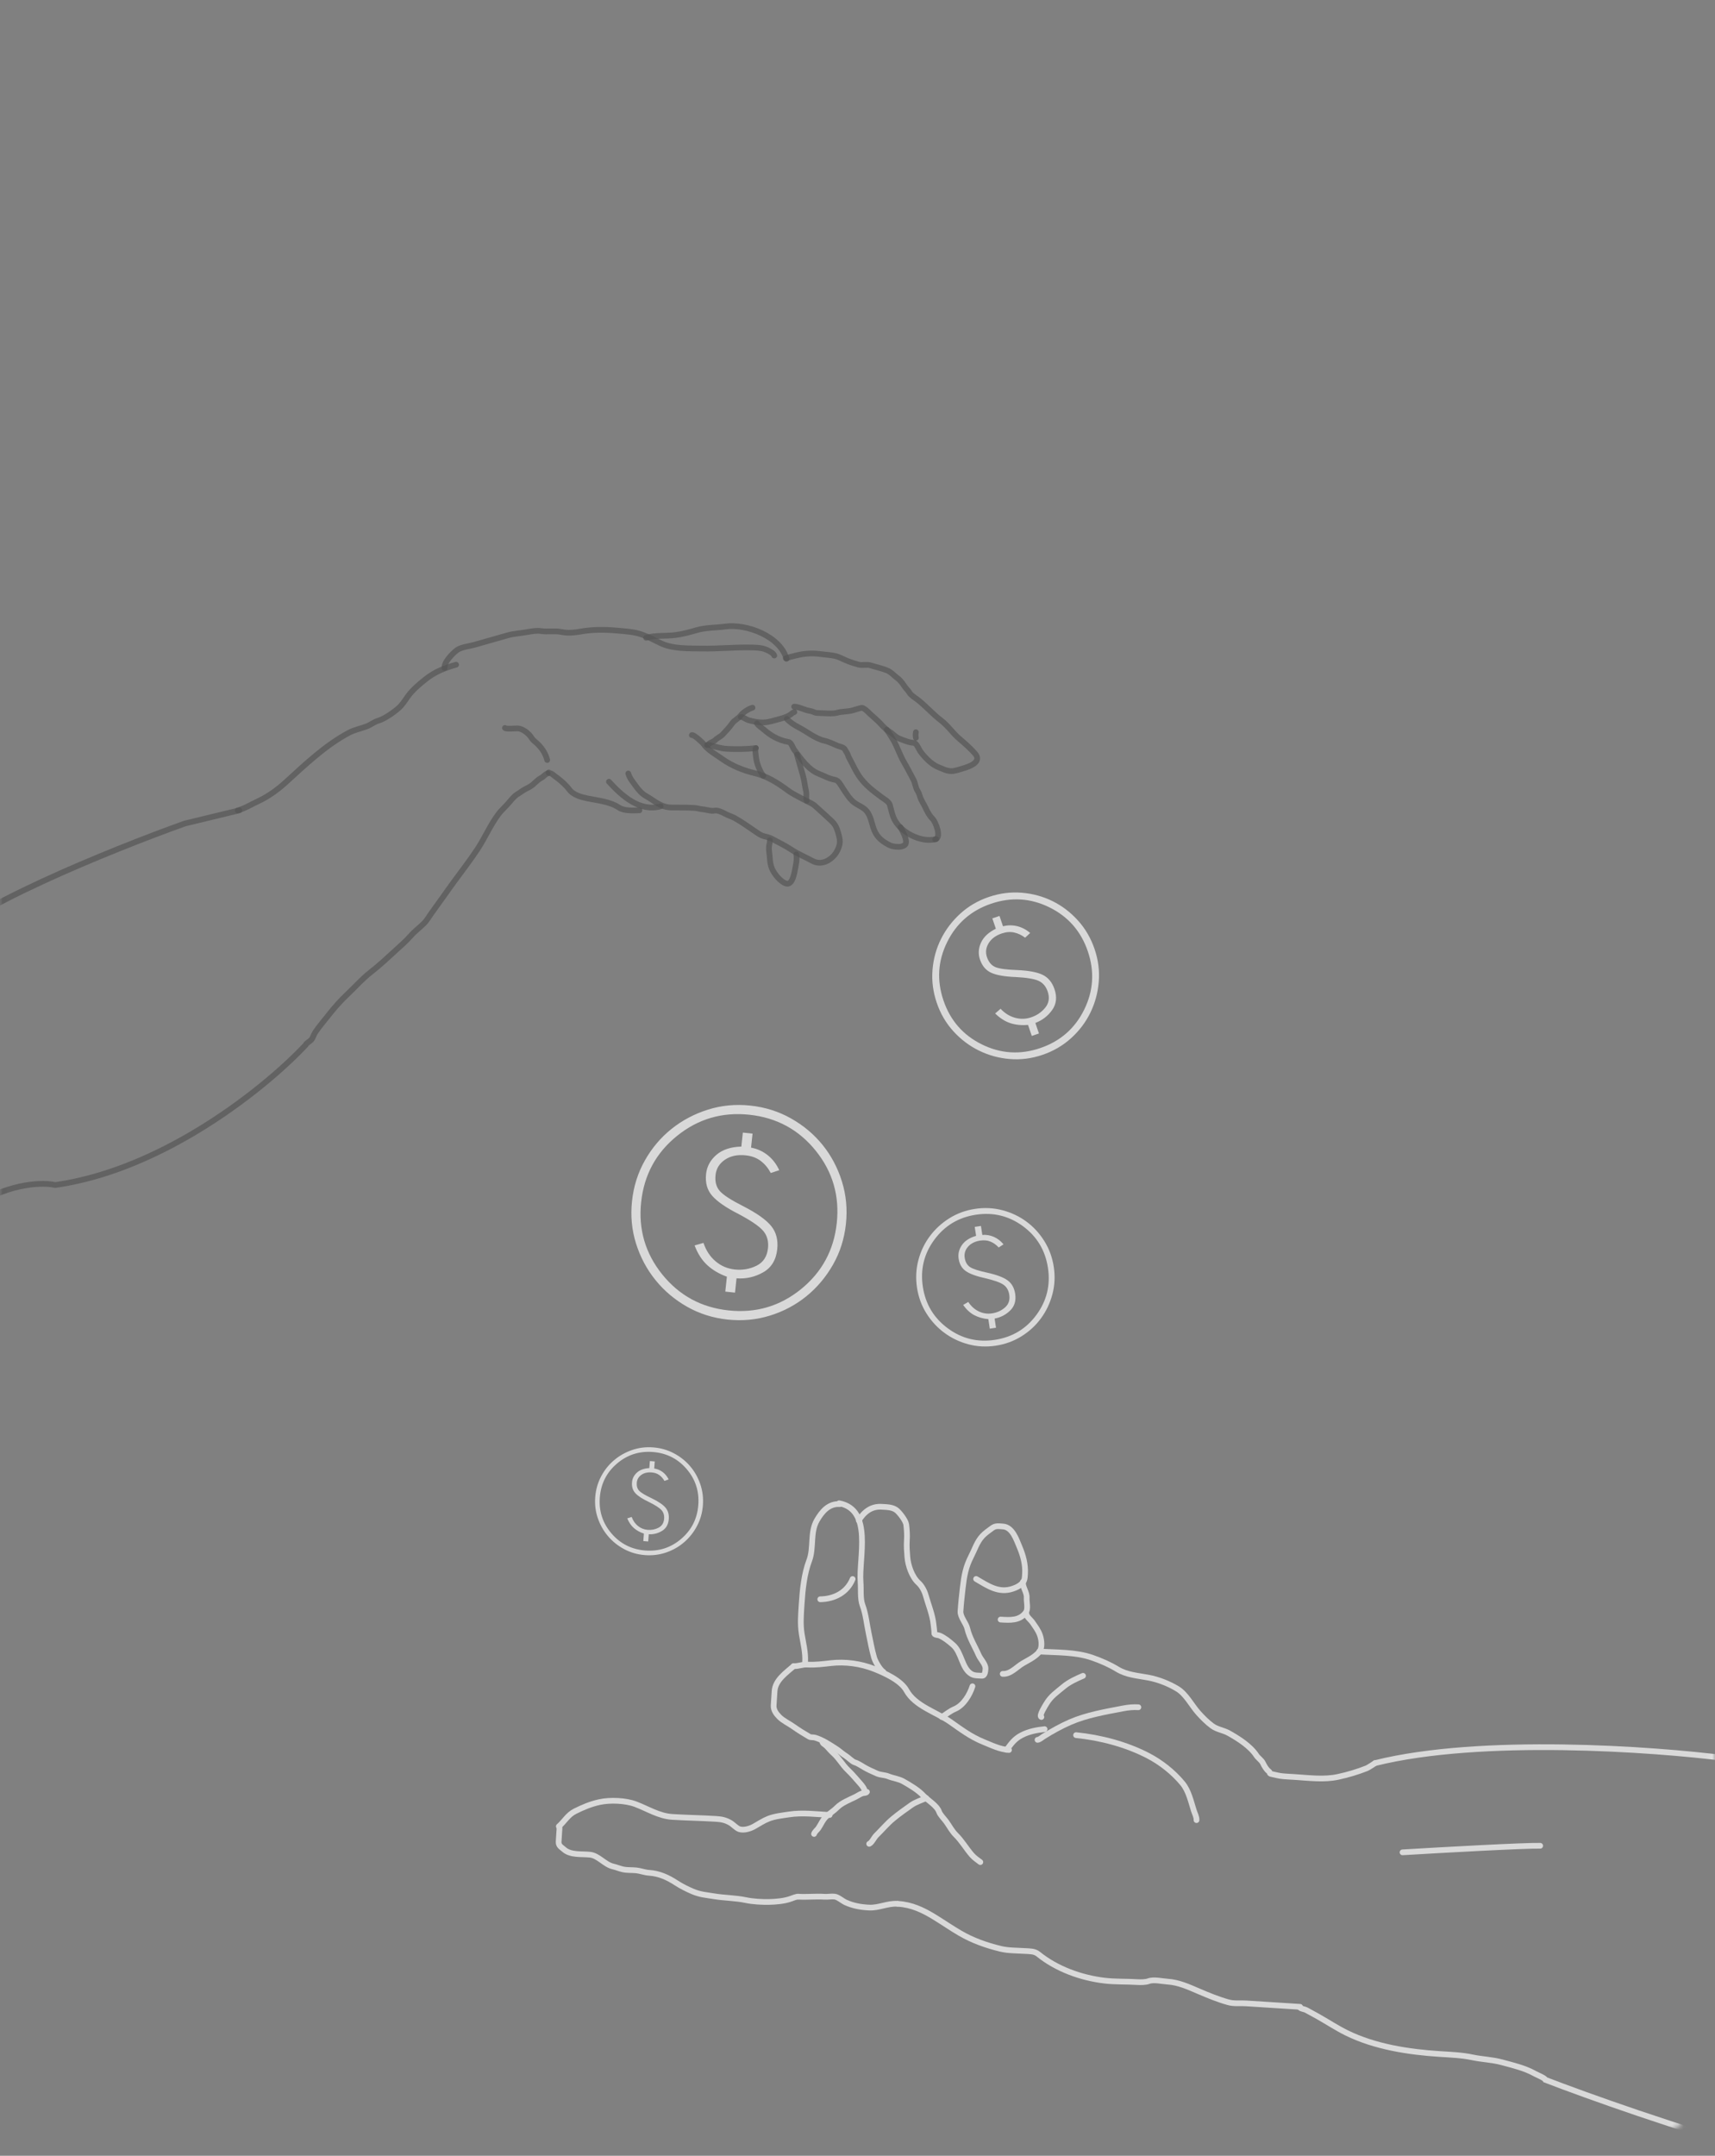 <svg width="300" height="377" viewBox="0 0 300 377" fill="none" xmlns="http://www.w3.org/2000/svg">
<rect x="0" y="0" width="300" height="377" fill="#808080" stroke="none"/>
<mask id="mask0_588_1141" style="mask-type:alpha" maskUnits="userSpaceOnUse" x="0" y="0" width="300" height="377">
<rect width="300" height="377" rx="20" fill="#11151C" fill-opacity="0.7"/>
<rect x="0.5" y="0.5" width="299" height="376" rx="19.5" stroke="#1D2027" stroke-opacity="0.2"/>
</mask>
<g mask="url(#mask0_588_1141)">
<path d="M97.873 319.684C97.823 320.468 97.773 321.252 97.723 322.036C97.674 322.794 98.148 322.98 98.663 323.435C99.819 324.46 101.725 324.196 103.18 324.343C104.695 324.497 105.765 326.078 107.259 326.415C107.828 326.544 108.37 326.78 108.946 326.91C109.719 327.085 110.548 327.008 111.334 327.094C112.053 327.173 112.783 327.465 113.506 327.511C115.31 327.627 116.798 328.309 118.293 329.28C119.17 329.85 120.225 330.384 121.193 330.789C122.512 331.342 123.504 331.385 124.872 331.613C126.71 331.918 128.637 331.909 130.449 332.287C131.733 332.555 133.235 332.636 134.555 332.611C135.702 332.589 137.251 332.454 138.329 332.055C138.635 331.942 139.313 331.668 139.607 331.687" stroke="white" stroke-linecap="round"/>
<path d="M139.605 331.687C141.132 331.785 142.673 331.604 144.218 331.703C144.812 331.741 145.435 331.609 146.016 331.679C146.589 331.747 147.4 332.461 147.955 332.708C149.281 333.3 150.602 333.528 152.055 333.597C153.703 333.676 155.316 332.83 156.944 332.934" stroke="white" stroke-linecap="round"/>
<path d="M157.085 332.943C159.497 333.097 161.419 334.007 163.486 335.272C164.982 336.187 166.404 337.18 167.921 338.063C170.155 339.365 172.526 340.202 175.038 340.81C176.391 341.137 177.855 341.098 179.241 341.187C180.046 341.238 180.951 341.193 181.607 341.725C184.83 344.34 189.065 345.866 193.139 346.363C195.088 346.601 197.015 346.503 198.96 346.627C199.505 346.662 200.377 346.661 200.889 346.472C201.835 346.122 203.256 346.483 204.229 346.546C206.18 346.67 207.877 347.46 209.665 348.224C211.388 348.961 213.027 349.642 214.837 350.15C215.893 350.446 216.882 350.28 217.952 350.349C221.108 350.55 224.264 350.752 227.42 350.954" stroke="white" stroke-linecap="round"/>
<path d="M227.409 351.093C227.687 351.346 228.142 351.333 228.474 351.509C229.143 351.863 229.829 352.239 230.493 352.614C232.199 353.574 233.811 354.649 235.572 355.516C240.522 357.952 246.403 358.856 251.865 359.205C253.714 359.323 255.716 359.4 257.525 359.783C259.267 360.152 261.019 360.187 262.741 360.658C264.683 361.189 266.702 361.643 268.475 362.635C268.89 362.867 270.211 363.386 270.356 363.73C277.467 366.473 293.778 372.315 308.931 376.494C311.45 377.189 313.938 377.838 316.346 378.419C322.705 379.953 328.781 380.283 334.658 380.446C341.974 380.648 348.982 380.592 355.846 382.278C361.772 383.733 367.591 386.487 373.408 391.827C387.784 405.023 416.421 416.952 428.943 421.267C436.776 421.644 454.051 427.143 460.485 446.118C466.92 465.093 483.895 467.142 491.578 465.794M503.306 382.869C496.169 377.343 477.802 364.702 461.427 358.345C445.052 351.987 418.591 341.832 407.408 337.549C404.572 336.143 397.781 332.155 393.303 327.458C388.824 322.761 380.822 321.423 377.381 321.341C374.195 318.587 364.84 313.009 352.912 312.725C351.186 311.869 348.308 310.813 344.373 309.829C335.374 307.579 320.852 305.709 301.965 307.496C289.189 305.853 259.018 303.719 240.546 308.329M348.924 359.684C355.032 360.212 369.588 359.373 378.95 351.791M245.339 323.937C252.206 323.526 266.636 322.722 269.424 322.788" stroke="white" stroke-linecap="round"/>
<path d="M97.756 319.398C98.746 318.527 99.345 317.37 100.572 316.76C102.009 316.047 103.278 315.497 104.886 315.147C106.715 314.749 109.433 314.856 111.18 315.518C113.322 316.33 115.27 317.591 117.579 317.738C120.148 317.903 122.712 317.927 125.275 318.091C126.225 318.152 126.919 318.289 127.755 318.776C128.221 319.047 128.819 319.703 129.295 319.873C130.087 320.155 131.203 319.804 131.894 319.419C132.721 318.96 133.545 318.402 134.428 318.056C135.542 317.621 136.842 317.491 138.021 317.31C140.345 316.956 142.789 317.259 145.122 317.408" stroke="white" stroke-linecap="round"/>
<path d="M142.398 320.718C142.496 320.352 142.939 320.032 143.151 319.721C143.641 319.003 143.933 318.189 144.603 317.6C145.209 317.066 145.892 316.65 146.458 316.069C147.202 315.306 148.607 314.74 149.561 314.278C149.982 314.074 150.385 313.781 150.825 313.624C151.088 313.53 151.514 313.595 151.647 313.366" stroke="white" stroke-linecap="round"/>
<path d="M138.838 291.367C137.521 292.526 135.616 293.805 135.493 295.744C135.439 296.574 135.386 297.404 135.333 298.235C135.282 299.044 135.774 299.705 136.319 300.256C136.973 300.917 138.028 301.408 138.796 301.955C139.664 302.574 140.613 303.157 141.534 303.694C141.867 303.888 142.212 303.773 142.567 303.876C143.86 304.251 145.158 305.117 146.281 305.847C146.878 306.235 147.405 306.743 148.004 307.111C148.43 307.372 149.09 308.078 149.537 308.207C150.077 308.364 150.71 308.799 151.207 309.088C151.895 309.489 152.627 309.802 153.354 310.131C154.034 310.439 154.735 310.375 155.411 310.65C156.287 311.005 157.196 311.069 158.033 311.545C159.172 312.192 160.602 313.031 161.499 313.996C162.322 314.882 163.872 315.704 164.274 316.852C164.457 317.376 165.183 318.104 165.519 318.565C166.094 319.352 166.506 320.21 167.219 320.911C168.274 321.946 169.046 323.317 170.029 324.434C170.435 324.896 171.002 325.274 171.485 325.642" stroke="white" stroke-linecap="round"/>
<path d="M138.837 291.367C139.636 291.418 140.386 291.048 141.215 291.101C142.563 291.187 144.044 290.993 145.389 290.841C147.865 290.562 150.556 290.933 152.865 291.838C154.652 292.538 157.582 293.838 158.569 295.631C160.078 298.375 163.803 299.412 166.238 301.123C168.129 302.451 169.793 303.711 171.961 304.6C173.448 305.21 174.909 305.934 176.499 306.036" stroke="white" stroke-linecap="round"/>
<path d="M146.92 263.038C144.964 262.913 143.789 264.335 142.909 265.847C141.661 267.989 142.409 270.658 141.551 272.921C140.672 275.239 140.39 278 140.232 280.478C140.119 282.254 139.962 283.97 140.244 285.743C140.504 287.379 140.941 289.008 140.836 290.658" stroke="white" stroke-linecap="round"/>
<path d="M143.852 304.507C143.829 304.87 144.215 305.013 144.471 305.243C144.93 305.656 145.295 306.177 145.749 306.571C146.749 307.439 147.345 308.619 148.3 309.529C149.077 310.268 149.816 311.153 150.529 311.962C150.762 312.228 151.263 312.84 151.24 313.2" stroke="white" stroke-linecap="round"/>
<path d="M146.791 262.891C152.735 264.022 150.195 272.477 150.537 276.708C150.635 277.919 150.453 279.588 150.877 280.717C151.45 282.243 151.616 284.015 151.951 285.593C152.259 287.043 152.497 288.453 152.902 289.865C153.097 290.548 153.925 292.021 154.522 292.369" stroke="white" stroke-linecap="round"/>
<path d="M150.22 265.897C151.106 264.444 152.388 263.388 154.212 263.504C155.074 263.559 156.094 263.546 156.814 264.096C157.352 264.507 158.443 265.92 158.526 266.629C158.638 267.591 158.699 268.404 158.633 269.43C158.57 270.418 158.645 271.32 158.721 272.292C158.837 273.765 159.528 275.792 160.67 276.814C161.253 277.336 161.719 278.236 161.926 278.969C162.387 280.607 163.139 282.424 163.301 284.104C163.351 284.63 163.451 285.169 163.447 285.693C163.445 285.908 164.2 285.955 164.37 286.031C165.268 286.432 165.996 287.029 166.741 287.684C168.245 289.006 168.246 291.811 169.962 292.767C170.491 293.061 171.168 293.014 171.755 293.052C172.316 293.088 172.364 292.245 172.39 291.838C172.44 291.054 171.528 290.177 171.211 289.456C170.548 287.946 169.586 286.424 169.209 284.799C168.987 283.84 167.952 282.783 168.016 281.789C168.104 280.411 168.251 279.06 168.409 277.696C168.651 275.602 168.917 274.046 169.885 272.17C170.513 270.952 170.895 269.641 171.854 268.611C172.355 268.072 172.969 267.672 173.544 267.24C174.158 266.778 174.696 266.903 175.436 266.95C177.102 267.057 177.805 269.255 178.323 270.479C178.964 271.997 179.409 273.583 179.303 275.249C179.252 276.039 179.254 276.499 178.631 277.048C178.197 277.429 177.711 277.641 177.188 277.823C174.713 278.684 172.82 277.334 170.747 276.126" stroke="white" stroke-linecap="round"/>
<path d="M178.935 276.649C178.873 277.619 179.656 278.448 179.595 279.409C179.547 280.16 179.909 281.367 179.429 282.007C178.344 283.455 176.674 283.333 175.031 283.228" stroke="white" stroke-linecap="round"/>
<path d="M179.554 282.263C179.526 282.69 180.345 283.333 180.606 283.724C181.13 284.508 181.617 285.087 181.931 286.007C182.221 286.858 182.39 288.279 181.693 289.003C180.854 289.876 179.988 290.261 178.934 290.871C177.826 291.511 176.78 292.815 175.401 292.727" stroke="white" stroke-linecap="round"/>
<path d="M164.747 300.268C165.54 299.791 166.149 299.24 167.003 298.879C168.54 298.23 169.625 296.408 170.107 294.897" stroke="white" stroke-linecap="round"/>
<path d="M162.031 314.447C161.165 314.834 160.186 315.132 159.413 315.673C158.313 316.444 157.269 317.188 156.235 318.041C155.172 318.916 154.267 320.011 153.284 320.972C152.874 321.373 152.514 322.25 152.044 322.449" stroke="white" stroke-linecap="round"/>
<path d="M143.485 279.68C145.95 279.648 148.193 278.488 149.146 276.14" stroke="white" stroke-linecap="round"/>
<path d="M181.783 288.815C184.822 289.01 188.146 288.885 191.05 289.895C192.586 290.43 194.056 291.066 195.45 291.911C197.133 292.93 198.974 293.02 200.86 293.379C202.636 293.717 204.418 294.411 205.968 295.346C207.474 296.255 208.472 298.263 209.617 299.543C210.353 300.366 211.154 301.173 212.041 301.827C212.904 302.463 214.023 302.576 214.933 303.088C216.628 304.041 218.697 305.339 219.778 306.989C220.087 307.461 220.679 307.817 220.916 308.316C221.14 308.788 221.53 309.482 221.968 309.785C222.195 309.941 221.999 310.144 222.328 310.218C223.044 310.38 223.765 310.575 224.499 310.635C225.187 310.692 225.877 310.723 226.566 310.767C229.042 310.926 231.597 311.27 234.053 310.743C235.753 310.378 237.466 309.87 239.081 309.229C239.38 309.111 240.547 308.329 240.547 308.329" stroke="white" stroke-linecap="round"/>
<path d="M176.086 306.009C176.933 304.881 177.446 304.11 178.703 303.452C179.938 302.805 181.347 302.533 182.727 302.393" stroke="white" stroke-linecap="round"/>
<path d="M181.491 304.264C181.822 304.249 182.241 303.863 182.519 303.688C183.971 302.774 185.611 301.859 187.185 301.176C190.11 299.905 193.353 299.363 196.466 298.765C197.357 298.594 198.233 298.506 199.134 298.564" stroke="white" stroke-linecap="round"/>
<path d="M188.235 303.441C192.508 303.873 196.978 305.041 200.818 307.032C203.068 308.198 205.246 309.917 206.864 311.877C207.92 313.156 208.332 315.043 208.823 316.601C208.987 317.122 209.338 317.749 209.302 318.303" stroke="white" stroke-linecap="round"/>
<path d="M182.164 300.267C181.663 300.107 182.902 298.188 183.04 297.954C183.841 296.592 184.894 295.929 186.066 294.942C186.998 294.157 188.352 293.533 189.452 293.068" stroke="white" stroke-linecap="round"/>
<path d="M180.487 181.163L181.74 180.737L181.113 178.89C182.324 178.432 183.302 177.68 184.048 176.633C184.794 175.587 184.931 174.372 184.461 172.99C184.058 171.804 183.378 170.972 182.422 170.494C181.465 170.016 179.966 169.733 177.924 169.644C176.029 169.581 174.748 169.403 174.082 169.11C173.417 168.816 172.938 168.24 172.646 167.383C172.364 166.551 172.459 165.743 172.933 164.959C173.407 164.175 174.172 163.603 175.228 163.244C175.995 162.983 176.717 162.926 177.395 163.074C178.072 163.221 178.714 163.525 179.321 163.985L180.206 163.161C179.52 162.572 178.766 162.175 177.942 161.973C177.119 161.77 176.289 161.775 175.453 161.989L174.839 160.181L173.585 160.607L174.2 162.415C172.917 163.051 172.051 163.864 171.601 164.854C171.151 165.844 171.091 166.826 171.422 167.799C171.808 168.934 172.472 169.711 173.416 170.129C174.359 170.548 175.775 170.793 177.664 170.864C179.587 170.965 180.925 171.186 181.678 171.529C182.43 171.871 182.96 172.493 183.267 173.396C183.632 174.47 183.495 175.404 182.856 176.199C182.216 176.995 181.395 177.563 180.392 177.904C179.454 178.223 178.511 178.252 177.564 177.99C176.616 177.729 175.771 177.204 175.029 176.416L174.08 177.236C174.944 178.079 175.844 178.647 176.781 178.942C177.719 179.237 178.736 179.336 179.833 179.239L180.487 181.163ZM182.359 184.472C180.459 185.118 178.55 185.362 176.634 185.202C174.717 185.043 172.917 184.549 171.235 183.72C169.552 182.891 168.064 181.766 166.769 180.343C165.475 178.92 164.505 177.259 163.859 175.359C163.211 173.453 162.965 171.537 163.121 169.61C163.277 167.684 163.771 165.886 164.605 164.216C165.438 162.546 166.566 161.064 167.989 159.77C169.411 158.475 171.073 157.505 172.972 156.86C174.878 156.212 176.794 155.966 178.721 156.121C180.648 156.277 182.444 156.765 184.109 157.586C185.775 158.406 187.256 159.533 188.554 160.965C189.851 162.398 190.824 164.067 191.472 165.973C192.118 167.873 192.361 169.781 192.202 171.698C192.043 173.615 191.555 175.412 190.739 177.09C189.923 178.769 188.799 180.257 187.366 181.554C185.934 182.852 184.264 183.825 182.359 184.472ZM181.957 183.292C185.47 182.098 188.035 179.857 189.653 176.568C191.271 173.279 191.484 169.881 190.292 166.374C189.098 162.861 186.858 160.296 183.572 158.677C180.286 157.058 176.886 156.846 173.374 158.04C169.867 159.232 167.303 161.471 165.681 164.758C164.059 168.045 163.845 171.445 165.039 174.958C166.231 178.465 168.472 181.028 171.762 182.649C175.052 184.27 178.451 184.484 181.957 183.292Z" fill="white"/>
<path d="M126.873 225.873L128.572 226.055L128.839 223.552C130.505 223.673 132.058 223.323 133.499 222.503C134.94 221.682 135.76 220.335 135.96 218.461C136.131 216.854 135.786 215.512 134.926 214.433C134.065 213.355 132.463 212.21 130.121 210.998C127.936 209.897 126.534 208.994 125.914 208.289C125.294 207.584 125.045 206.651 125.169 205.489C125.29 204.362 125.84 203.468 126.82 202.807C127.8 202.146 129.006 201.891 130.437 202.044C131.476 202.155 132.353 202.48 133.066 203.02C133.779 203.559 134.366 204.264 134.826 205.132L136.309 204.647C135.826 203.585 135.158 202.712 134.304 202.028C133.449 201.344 132.475 200.9 131.381 200.697L131.642 198.247L129.943 198.066L129.682 200.516C127.836 200.565 126.381 201.046 125.317 201.961C124.253 202.876 123.651 203.993 123.51 205.312C123.346 206.85 123.703 208.12 124.58 209.121C125.457 210.123 126.982 211.178 129.155 212.286C131.352 213.447 132.798 214.432 133.493 215.241C134.188 216.05 134.471 217.065 134.341 218.289C134.185 219.744 133.518 220.764 132.338 221.348C131.159 221.932 129.89 222.152 128.53 222.007C127.259 221.872 126.14 221.394 125.172 220.574C124.204 219.754 123.5 218.681 123.059 217.356L121.503 217.801C122.057 219.256 122.803 220.411 123.74 221.264C124.677 222.117 125.814 222.785 127.151 223.267L126.873 225.873ZM127.269 230.763C124.695 230.489 122.329 229.738 120.171 228.512C118.014 227.286 116.175 225.732 114.655 223.849C113.134 221.966 112.003 219.84 111.259 217.473C110.516 215.105 110.281 212.634 110.556 210.06C110.831 207.477 111.583 205.101 112.81 202.93C114.037 200.759 115.592 198.922 117.473 197.419C119.354 195.916 121.479 194.793 123.846 194.05C126.214 193.306 128.685 193.072 131.259 193.346C133.842 193.622 136.218 194.373 138.389 195.601C140.56 196.828 142.398 198.374 143.903 200.238C145.407 202.101 146.531 204.224 147.273 206.605C148.015 208.986 148.248 211.467 147.973 214.05C147.698 216.624 146.948 218.99 145.722 221.148C144.496 223.305 142.95 225.145 141.084 226.667C139.219 228.189 137.095 229.321 134.714 230.063C132.333 230.805 129.852 231.039 127.269 230.763ZM127.44 229.164C132.199 229.672 136.418 228.439 140.096 225.466C143.775 222.493 145.867 218.631 146.374 213.879C146.881 209.12 145.651 204.901 142.682 201.223C139.713 197.546 135.848 195.453 131.089 194.945C126.337 194.439 122.12 195.67 118.439 198.638C114.757 201.606 112.662 205.471 112.155 210.23C111.648 214.982 112.881 219.199 115.853 222.881C118.826 226.563 122.688 228.658 127.44 229.164Z" fill="white"/>
<path d="M173.141 232.357L174.227 232.192L173.984 230.592C175.041 230.395 175.95 229.924 176.712 229.178C177.474 228.432 177.764 227.46 177.582 226.262C177.426 225.235 176.992 224.456 176.281 223.926C175.569 223.396 174.386 222.945 172.731 222.574C171.193 222.246 170.173 221.913 169.672 221.576C169.171 221.239 168.864 220.699 168.751 219.956C168.642 219.235 168.838 218.589 169.34 218.018C169.842 217.446 170.55 217.091 171.465 216.952C172.13 216.852 172.728 216.911 173.26 217.13C173.792 217.349 174.272 217.691 174.699 218.156L175.543 217.612C175.069 217.031 174.511 216.597 173.868 216.311C173.225 216.025 172.546 215.908 171.832 215.96L171.595 214.393L170.508 214.558L170.746 216.125C169.606 216.457 168.779 216.994 168.267 217.737C167.755 218.48 167.562 219.273 167.69 220.117C167.84 221.1 168.269 221.831 168.978 222.311C169.687 222.791 170.808 223.198 172.341 223.532C173.897 223.896 174.957 224.273 175.522 224.662C176.086 225.051 176.428 225.637 176.547 226.419C176.688 227.35 176.439 228.093 175.801 228.649C175.163 229.206 174.409 229.55 173.54 229.681C172.727 229.805 171.953 229.69 171.217 229.338C170.481 228.986 169.868 228.434 169.377 227.682L168.482 228.213C169.064 229.028 169.717 229.624 170.439 230.002C171.161 230.379 171.978 230.609 172.888 230.69L173.141 232.357ZM174.186 235.334C172.54 235.584 170.946 235.504 169.403 235.093C167.861 234.683 166.463 234.017 165.21 233.094C163.957 232.171 162.905 231.033 162.056 229.682C161.207 228.331 160.658 226.832 160.408 225.186C160.157 223.535 160.236 221.934 160.645 220.383C161.054 218.832 161.721 217.435 162.646 216.193C163.57 214.951 164.708 213.905 166.06 213.056C167.411 212.207 168.91 211.658 170.556 211.408C172.207 211.157 173.808 211.236 175.359 211.645C176.91 212.054 178.306 212.715 179.546 213.629C180.787 214.543 181.832 215.679 182.682 217.039C183.533 218.399 184.083 219.904 184.334 221.556C184.584 223.202 184.504 224.796 184.093 226.339C183.683 227.881 183.022 229.278 182.11 230.529C181.198 231.781 180.062 232.832 178.703 233.682C177.343 234.533 175.837 235.083 174.186 235.334ZM174.031 234.311C177.074 233.85 179.497 232.394 181.3 229.944C183.102 227.494 183.773 224.749 183.312 221.711C182.85 218.667 181.395 216.244 178.948 214.442C176.5 212.639 173.755 211.969 170.711 212.43C167.672 212.891 165.251 214.346 163.445 216.794C161.64 219.241 160.969 221.987 161.43 225.031C161.891 228.069 163.347 230.491 165.798 232.296C168.248 234.101 170.992 234.773 174.031 234.311Z" fill="white"/>
<path d="M112.533 269.506L113.388 269.573L113.486 268.313C114.324 268.351 115.099 268.153 115.81 267.721C116.521 267.289 116.914 266.601 116.988 265.658C117.051 264.849 116.859 264.181 116.412 263.652C115.965 263.123 115.145 262.571 113.953 261.996C112.841 261.474 112.124 261.041 111.803 260.696C111.482 260.351 111.344 259.886 111.39 259.301C111.434 258.734 111.698 258.277 112.181 257.932C112.663 257.586 113.264 257.441 113.985 257.498C114.508 257.539 114.952 257.69 115.318 257.95C115.683 258.211 115.988 258.556 116.231 258.985L116.968 258.721C116.711 258.195 116.363 257.766 115.925 257.435C115.487 257.104 114.991 256.895 114.44 256.809L114.536 255.575L113.681 255.508L113.584 256.742C112.659 256.792 111.935 257.054 111.414 257.528C110.894 258.003 110.607 258.572 110.555 259.236C110.494 260.01 110.691 260.642 111.146 261.132C111.6 261.622 112.38 262.13 113.486 262.655C114.605 263.207 115.344 263.681 115.705 264.077C116.065 264.473 116.221 264.979 116.173 265.595C116.116 266.327 115.795 266.848 115.211 267.158C114.628 267.468 113.994 267.596 113.31 267.543C112.67 267.492 112.101 267.268 111.604 266.871C111.107 266.473 110.738 265.944 110.498 265.286L109.724 265.531C110.023 266.253 110.413 266.822 110.895 267.237C111.378 267.652 111.958 267.971 112.635 268.194L112.533 269.506ZM112.8 271.954C111.505 271.853 110.307 271.51 109.207 270.925C108.107 270.34 107.162 269.586 106.373 268.663C105.583 267.739 104.985 266.688 104.579 265.511C104.172 264.333 104.02 263.097 104.121 261.801C104.223 260.501 104.567 259.298 105.152 258.191C105.737 257.084 106.491 256.141 107.414 255.36C108.337 254.579 109.387 253.986 110.565 253.579C111.742 253.173 112.979 253.02 114.275 253.122C115.574 253.223 116.778 253.567 117.884 254.152C118.991 254.738 119.935 255.487 120.717 256.401C121.498 257.315 122.092 258.365 122.498 259.549C122.904 260.733 123.056 261.975 122.954 263.275C122.852 264.571 122.509 265.769 121.925 266.869C121.34 267.969 120.59 268.914 119.675 269.704C118.76 270.494 117.711 271.092 116.527 271.498C115.342 271.904 114.1 272.056 112.8 271.954ZM112.863 271.149C115.259 271.337 117.359 270.659 119.163 269.115C120.966 267.571 121.962 265.604 122.149 263.212C122.337 260.816 121.66 258.717 120.118 256.913C118.576 255.11 116.607 254.114 114.212 253.926C111.82 253.739 109.721 254.416 107.916 255.958C106.11 257.5 105.114 259.468 104.926 261.864C104.739 264.255 105.417 266.354 106.961 268.16C108.504 269.966 110.472 270.962 112.863 271.149Z" fill="white"/>
<path d="M41.584 141.729C42.936 141.345 43.907 140.685 45.172 140.105C46.928 139.3 48.629 138.051 50.048 136.753C53.455 133.637 56.943 130.322 61.035 128.14C61.959 127.647 63.193 127.39 64.174 127.016C64.809 126.774 65.501 126.233 66.078 126.069C67.211 125.746 68.793 124.644 69.696 123.854C70.329 123.301 70.763 122.614 71.236 121.934C72.096 120.699 73.314 119.673 74.48 118.75C76.089 117.477 77.816 116.802 79.783 116.243" stroke="#444444" stroke-opacity="0.7" stroke-linecap="round"/>
<path d="M77.771 116.815C77.608 115.841 79.231 114.191 79.991 113.659C80.74 113.136 82.066 113.025 82.945 112.775C84.899 112.219 86.852 111.664 88.805 111.108C89.924 110.79 91.12 110.745 92.264 110.531C92.944 110.404 93.91 110.242 94.618 110.355C95.782 110.543 97.106 110.276 98.21 110.519C99.315 110.763 100.536 110.632 101.633 110.435C103.652 110.073 105.843 110.088 107.877 110.273C109.439 110.415 111.01 110.473 112.489 111.047C113.514 111.446 114.425 111.9 115.396 112.394C117.589 113.507 120.36 113.377 122.747 113.421C125.643 113.474 128.523 113.164 131.386 113.226C132.16 113.242 133.106 113.26 133.845 113.536C134.268 113.694 135.31 114.171 135.443 114.64" stroke="#444444" stroke-opacity="0.7" stroke-linecap="round"/>
<path d="M113.022 111.533C114.649 111.07 116.467 111.266 118.124 111.059C119.417 110.897 120.669 110.543 121.926 110.186C123.549 109.724 125.218 109.794 126.877 109.568C130.623 109.059 136.459 111.262 137.584 115.217" stroke="#444444" stroke-opacity="0.7" stroke-linecap="round"/>
<path d="M137.465 115.111C138.628 114.781 139.737 114.455 140.943 114.333C141.947 114.231 142.812 114.277 143.837 114.418C144.6 114.524 145.361 114.543 146.116 114.725C146.924 114.918 147.656 115.383 148.431 115.666C149.045 115.89 149.564 116.066 150.197 116.23C150.861 116.401 151.617 116.146 152.274 116.357C153.24 116.667 154.174 116.839 155.127 117.224C155.936 117.55 156.403 118.174 157.078 118.67C157.561 119.023 157.96 119.646 158.296 120.127C158.523 120.452 158.884 120.768 159.069 121.111C159.322 121.579 160.03 121.987 160.459 122.316C161.934 123.448 163.132 124.863 164.609 125.986C165.829 126.914 166.692 128.247 167.854 129.224C168.765 129.99 169.76 130.873 170.545 131.769C171.862 133.272 169.548 134.067 168.445 134.381C167.803 134.563 167.141 134.828 166.472 134.85C165.638 134.876 164.831 134.44 164.083 134.134C162.894 133.647 161.649 132.342 160.942 131.328C160.728 131.022 160.309 129.943 159.894 129.914C158.946 129.849 158.226 129.52 157.35 129.183C156.61 128.899 156.141 128.265 155.484 127.877C154.82 127.485 154.261 126.774 153.722 126.239C153.079 125.602 152.353 125.035 151.722 124.392C151.56 124.228 150.957 123.73 150.713 123.784C150.197 123.899 149.687 124.076 149.178 124.221C148.267 124.48 147.301 124.399 146.412 124.652C145.819 124.821 144.84 124.77 144.217 124.736C143.775 124.712 143.326 124.715 142.885 124.681C142.485 124.65 142.127 124.382 141.718 124.328C140.783 124.205 139.84 123.623 138.926 123.582" stroke="#444444" stroke-opacity="0.7" stroke-linecap="round"/>
<path d="M129.61 125.402C130.01 125.379 130.489 125.808 130.878 125.924C131.577 126.132 132.271 126.273 133.02 126.328C134.007 126.4 134.794 126.179 135.756 125.905C136.577 125.672 137.438 125.506 138.164 125.043C138.423 124.877 138.661 124.605 138.957 124.521" stroke="#444444" stroke-opacity="0.7" stroke-linecap="round"/>
<path d="M123.874 130.233C124.148 129.848 124.817 129.747 125.15 129.396C125.503 129.023 126.066 128.824 126.419 128.442C127.018 127.797 127.591 127.201 128.088 126.487C128.476 125.93 129.187 125.649 129.585 125.107C129.978 124.57 130.98 123.946 131.631 123.761" stroke="#444444" stroke-opacity="0.7" stroke-linecap="round"/>
<path d="M121.026 128.554C121.398 128.448 122.874 129.835 123.122 130.183C123.867 131.226 125.305 131.992 126.335 132.731C127.954 133.893 130.008 134.733 131.945 135.191C134.159 135.714 135.991 136.868 137.817 138.227C138.684 138.872 139.778 139.36 140.725 139.888C141.372 140.248 142.064 140.462 142.621 140.975C143.544 141.826 144.486 142.654 145.403 143.514C146.101 144.168 146.359 144.724 146.619 145.636C146.985 146.923 147.078 147.5 146.492 148.707C145.748 150.238 143.856 151.474 142.195 150.587C140.86 149.875 139.584 149.352 138.321 148.516C137.266 147.817 136.116 147.293 135.015 146.679C134.664 146.484 134.052 146.331 133.644 146.233C133.111 146.105 132.753 145.834 132.306 145.534C131.053 144.692 129.86 143.807 128.538 143.071C128.013 142.778 127.415 142.63 126.895 142.34C126.436 142.084 125.514 141.642 125.018 141.755C124.38 141.901 123.61 141.578 122.967 141.535C122.482 141.503 122.034 141.327 121.543 141.295C120.536 141.229 119.576 141.212 118.56 141.222C117.927 141.228 117.099 141.253 116.485 141.101C115.194 140.782 114.171 139.863 113.038 139.231C112.221 138.777 111.667 138.09 111.132 137.345C110.641 136.661 110.14 136.102 109.904 135.272" stroke="#444444" stroke-opacity="0.7" stroke-linecap="round"/>
<path d="M115.565 141.008C111.934 142.04 108.791 139.188 106.522 136.707" stroke="#444444" stroke-opacity="0.7" stroke-linecap="round"/>
<path d="M95.988 135.083C95.768 135.145 96.434 135.23 96.606 135.381C96.912 135.651 97.293 135.897 97.623 136.158C98.289 136.683 99.058 137.357 99.555 138.044C100.27 139.032 101.68 139.407 102.799 139.636C104.64 140.013 106.663 140.168 108.276 141.237C109.182 141.837 110.817 141.741 111.853 141.708" stroke="#444444" stroke-opacity="0.7" stroke-linecap="round"/>
<path d="M95.725 132.907C95.411 131.805 94.946 131.042 94.157 130.219C93.764 129.808 93.26 129.516 92.957 129.007C92.531 128.293 91.439 127.422 90.586 127.384C90.152 127.365 88.547 127.549 88.327 127.309" stroke="#444444" stroke-opacity="0.7" stroke-linecap="round"/>
<path d="M95.801 135.255C95.33 135.388 95.111 135.827 94.669 136.044C94.144 136.302 93.628 136.864 93.174 137.245C92.806 137.556 92.328 137.781 91.894 137.998C91.415 138.238 91.028 138.581 90.57 138.849C89.88 139.25 89.215 140.167 88.677 140.756C88.188 141.292 87.658 141.76 87.219 142.342C85.784 144.245 84.828 146.519 83.512 148.517C82.254 150.428 80.868 152.214 79.523 154.049C78.179 155.882 76.894 157.756 75.55 159.589C75.079 160.231 74.718 160.921 74.154 161.487C73.422 162.221 72.559 162.844 71.878 163.621C71.047 164.572 70.101 165.385 69.172 166.234C67.761 167.525 66.389 168.826 64.872 169.998C63.371 171.157 62.091 172.634 60.712 173.932C59.585 174.992 58.489 176.223 57.536 177.442C56.753 178.446 55.895 179.434 55.176 180.483C54.881 180.913 54.754 181.517 54.416 181.884C54.266 182.047 53.487 182.514 53.493 182.712C49.902 186.572 42.882 192.756 34.078 198.003C27.485 201.933 19.891 205.337 11.987 206.847C11.213 206.995 10.437 207.124 9.658 207.235C7.663 206.775 2.122 206.794 -4.077 210.553C-10.275 214.312 -14.342 212.63 -15.601 211.319C-29.594 219.141 -62.436 235.071 -81.865 236.213C-101.294 237.354 -114.1 231.483 -118.074 228.406M-150.472 196.259C-147.574 194.151 -141.741 191.367 -134.132 190.353M-121.582 190.49C-121.582 190.49 -127.915 189.525 -134.132 190.353M-134.132 190.353C-128.866 185.965 -112.437 180.204 -88.848 192.271C-89.766 191.809 -50.83 175.817 -30.753 177.023C-26.271 176.075 -16.171 172.531 -11.626 165.941C-7.08 159.351 19.578 148.577 32.339 144.013L41.877 141.708M-109.66 199.723C-110.19 202.543 -112.437 208.954 -117.183 212.039C-123.116 215.895 -116.864 220.038 -123.361 234.932M-110.011 219.997C-99.761 223.981 -95.303 214.021 -84.106 218.583M-18.042 182.836C-14.559 183.879 -7.702 187.525 -8.132 193.766" stroke="#444444" stroke-opacity="0.7" stroke-linecap="round"/>
<path d="M123.654 130.295C124.083 130.218 124.722 130.486 125.132 130.585C125.799 130.746 126.471 130.926 127.16 130.957C128.857 131.032 130.522 131.034 132.216 130.822" stroke="#444444" stroke-opacity="0.7" stroke-linecap="round"/>
<path d="M132.217 130.822C132.015 130.971 132.248 132.394 132.282 132.672C132.368 133.354 132.655 134.092 132.941 134.71C133.241 135.359 133.532 135.675 133.532 135.675" stroke="#444444" stroke-opacity="0.7" stroke-linecap="round"/>
<path d="M134.671 146.948C134.705 147.302 134.548 147.701 134.519 148.058C134.467 148.698 134.617 149.361 134.657 150C134.698 150.666 134.782 151.315 135.049 151.935C135.43 152.819 136.545 154.233 137.535 154.519C138.592 154.825 138.952 152.715 139.077 152.027C139.206 151.326 139.486 150.132 139.286 149.427" stroke="#444444" stroke-opacity="0.7" stroke-linecap="round"/>
<path d="M132.409 126.502C132.545 126.821 133.325 127.334 133.604 127.577C134.161 128.063 134.763 128.52 135.414 128.873C136.175 129.285 137.032 129.614 137.886 129.743C138.437 129.826 138.648 130.75 138.94 131.134C140.098 132.657 141.368 134.582 143.207 135.305C144.122 135.666 145.06 136.208 146.041 136.362C146.703 136.466 147.071 137.317 147.419 137.826C147.97 138.634 148.524 139.603 149.283 140.238C150.025 140.86 151.117 141.159 151.685 141.951C152.278 142.777 152.439 143.698 152.737 144.654C153.21 146.17 154.02 146.934 155.324 147.66C155.894 147.978 156.397 148.096 157.286 148.096C157.528 148.096 158.168 147.971 158.375 147.66C158.811 147.007 157.915 145.366 157.504 144.654" stroke="#444444" stroke-opacity="0.7" stroke-linecap="round"/>
<path d="M141.113 140.021C140.96 139.483 141.129 138.941 141.005 138.393C140.797 137.47 140.707 136.513 140.445 135.59C140.102 134.385 139.759 133.179 139.416 131.973" stroke="#444444" stroke-opacity="0.7" stroke-linecap="round"/>
<path d="M163.756 146.733C161.119 147.483 157.296 145.489 156.282 142.928C156.011 142.241 155.863 141.478 155.662 140.768C155.495 140.183 154.641 139.733 154.176 139.387C152.676 138.268 151.279 137.233 150.231 135.651C149.697 134.846 149.256 133.923 148.83 133.087C148.64 132.713 148.434 132.435 148.317 132.022C148.208 131.639 147.977 131.452 147.83 131.121C147.623 130.656 146.919 130.581 146.489 130.41C145.734 130.108 145.041 129.72 144.227 129.539C142.601 129.178 141.162 127.942 139.72 127.207C139 126.84 138.162 126.297 137.64 125.725" stroke="#444444" stroke-opacity="0.7" stroke-linecap="round"/>
<path d="M163.606 146.789C164.735 146.468 163.688 143.753 163.132 143.198C162.585 142.652 162.216 141.954 161.896 141.259C161.587 140.586 161.122 139.97 160.918 139.253C160.817 138.898 160.695 138.587 160.495 138.274C160.123 137.693 160.116 136.961 159.791 136.355C159.242 135.332 158.713 134.287 158.128 133.287C157.448 132.123 157.037 130.846 156.405 129.656C156.238 129.342 155.339 127.885 155.107 127.611" stroke="#444444" stroke-opacity="0.7" stroke-linecap="round"/>
<path d="M160.215 129.015C160.152 128.796 160.152 128.267 160.215 128.047" stroke="#444444" stroke-opacity="0.7" stroke-linecap="round"/>
</g>
</svg>
